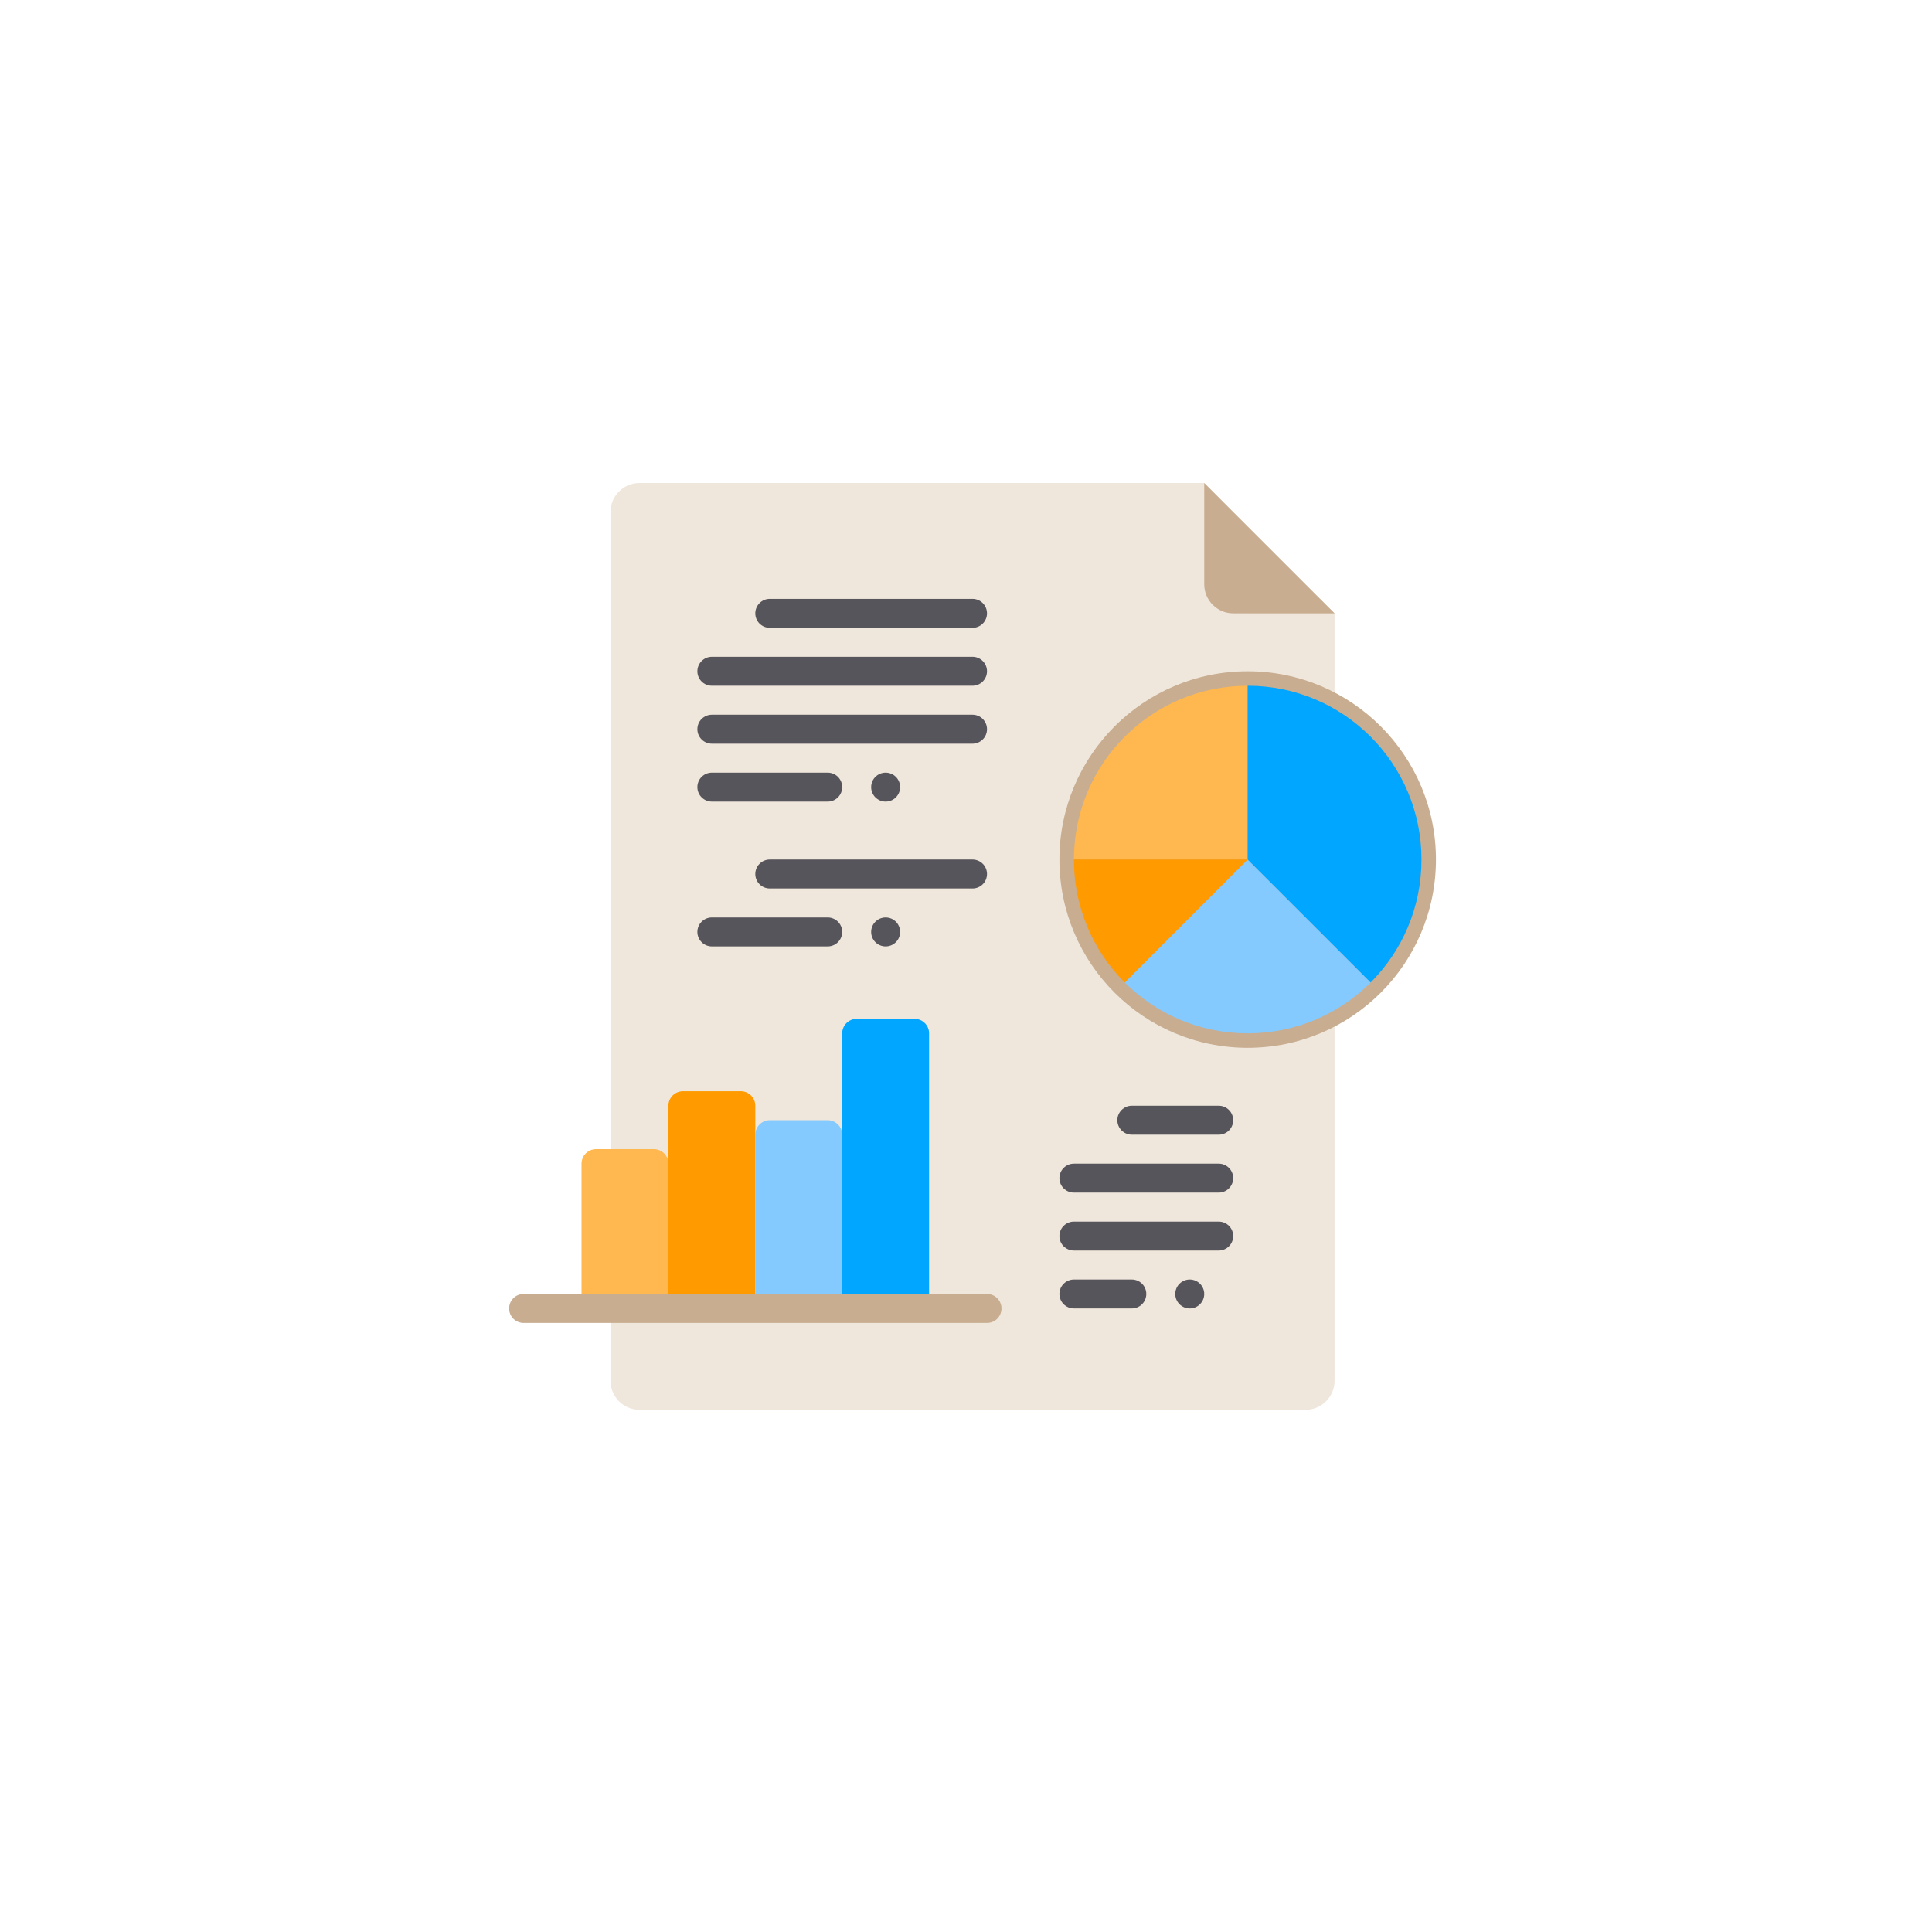 <svg width="148" height="148" viewBox="0 0 148 148" fill="none" xmlns="http://www.w3.org/2000/svg">
<g filter="url(#filter0_d_1778_186)">
<circle cx="74" cy="72" r="60" fill="white"/>
</g>
<g clip-path="url(#clip0_1778_186)">
<path d="M101.125 79.062C100.513 79.062 100.016 78.57 100.016 77.958V77.947C100.016 77.653 100.133 77.371 100.341 77.163C100.549 76.954 100.831 76.838 101.125 76.838C101.419 76.838 101.701 76.954 101.909 77.163C102.117 77.371 102.234 77.653 102.234 77.947C102.234 78.559 101.737 79.062 101.125 79.062Z" fill="black"/>
<path d="M102.234 105.781C102.234 107.002 101.236 108 100.016 108H48.984C47.764 108 46.766 107.002 46.766 105.781V39.219C46.766 37.998 47.764 37 48.984 37H92.25L93.359 38.109V45.875H101.125L102.234 46.984V105.781Z" fill="#F0E7DC"/>
<path d="M102.234 46.984H94.469C93.248 46.984 92.25 45.986 92.25 44.766V37L102.234 46.984Z" fill="#C8AD90"/>
<path d="M95.578 80.266C103.543 80.266 110 73.809 110 65.844C110 57.879 103.543 51.422 95.578 51.422C87.613 51.422 81.156 57.879 81.156 65.844C81.156 73.809 87.613 80.266 95.578 80.266Z" fill="#C8AD90"/>
<path d="M74.5 48.094H58.969C58.675 48.094 58.392 47.977 58.184 47.769C57.976 47.561 57.859 47.279 57.859 46.984C57.859 46.69 57.976 46.408 58.184 46.2C58.392 45.992 58.675 45.875 58.969 45.875H74.5C74.794 45.875 75.076 45.992 75.284 46.2C75.493 46.408 75.609 46.69 75.609 46.984C75.609 47.279 75.493 47.561 75.284 47.769C75.076 47.977 74.794 48.094 74.5 48.094ZM74.5 52.531H54.531C54.237 52.531 53.955 52.414 53.747 52.206C53.539 51.998 53.422 51.716 53.422 51.422C53.422 51.128 53.539 50.846 53.747 50.637C53.955 50.429 54.237 50.312 54.531 50.312H74.5C74.794 50.312 75.076 50.429 75.284 50.637C75.493 50.846 75.609 51.128 75.609 51.422C75.609 51.716 75.493 51.998 75.284 52.206C75.076 52.414 74.794 52.531 74.5 52.531ZM74.5 56.969H54.531C54.237 56.969 53.955 56.852 53.747 56.644C53.539 56.436 53.422 56.154 53.422 55.859C53.422 55.565 53.539 55.283 53.747 55.075C53.955 54.867 54.237 54.75 54.531 54.75H74.5C74.794 54.75 75.076 54.867 75.284 55.075C75.493 55.283 75.609 55.565 75.609 55.859C75.609 56.154 75.493 56.436 75.284 56.644C75.076 56.852 74.794 56.969 74.5 56.969ZM63.406 61.406H54.531C54.237 61.406 53.955 61.289 53.747 61.081C53.539 60.873 53.422 60.591 53.422 60.297C53.422 60.003 53.539 59.721 53.747 59.512C53.955 59.304 54.237 59.188 54.531 59.188H63.406C63.7 59.188 63.983 59.304 64.191 59.512C64.399 59.721 64.516 60.003 64.516 60.297C64.516 60.591 64.399 60.873 64.191 61.081C63.983 61.289 63.7 61.406 63.406 61.406ZM93.359 86.922H86.703C86.409 86.922 86.127 86.805 85.919 86.597C85.711 86.389 85.594 86.107 85.594 85.812C85.594 85.518 85.711 85.236 85.919 85.028C86.127 84.82 86.409 84.703 86.703 84.703H93.359C93.654 84.703 93.936 84.82 94.144 85.028C94.352 85.236 94.469 85.518 94.469 85.812C94.469 86.107 94.352 86.389 94.144 86.597C93.936 86.805 93.654 86.922 93.359 86.922ZM93.359 91.359H82.266C81.971 91.359 81.689 91.243 81.481 91.034C81.273 90.826 81.156 90.544 81.156 90.25C81.156 89.956 81.273 89.674 81.481 89.466C81.689 89.257 81.971 89.141 82.266 89.141H93.359C93.654 89.141 93.936 89.257 94.144 89.466C94.352 89.674 94.469 89.956 94.469 90.25C94.469 90.544 94.352 90.826 94.144 91.034C93.936 91.243 93.654 91.359 93.359 91.359ZM93.359 95.797H82.266C81.971 95.797 81.689 95.68 81.481 95.472C81.273 95.264 81.156 94.982 81.156 94.688C81.156 94.393 81.273 94.111 81.481 93.903C81.689 93.695 81.971 93.578 82.266 93.578H93.359C93.654 93.578 93.936 93.695 94.144 93.903C94.352 94.111 94.469 94.393 94.469 94.688C94.469 94.982 94.352 95.264 94.144 95.472C93.936 95.68 93.654 95.797 93.359 95.797ZM86.703 100.234H82.266C81.971 100.234 81.689 100.117 81.481 99.909C81.273 99.701 81.156 99.419 81.156 99.125C81.156 98.831 81.273 98.549 81.481 98.341C81.689 98.132 81.971 98.016 82.266 98.016H86.703C86.997 98.016 87.279 98.132 87.488 98.341C87.696 98.549 87.812 98.831 87.812 99.125C87.812 99.419 87.696 99.701 87.488 99.909C87.279 100.117 86.997 100.234 86.703 100.234ZM74.5 68.062H58.969C58.675 68.062 58.392 67.946 58.184 67.738C57.976 67.529 57.859 67.247 57.859 66.953C57.859 66.659 57.976 66.377 58.184 66.169C58.392 65.961 58.675 65.844 58.969 65.844H74.5C74.794 65.844 75.076 65.961 75.284 66.169C75.493 66.377 75.609 66.659 75.609 66.953C75.609 67.247 75.493 67.529 75.284 67.738C75.076 67.946 74.794 68.062 74.5 68.062ZM63.406 72.5H54.531C54.237 72.5 53.955 72.383 53.747 72.175C53.539 71.967 53.422 71.685 53.422 71.391C53.422 71.096 53.539 70.814 53.747 70.606C53.955 70.398 54.237 70.281 54.531 70.281H63.406C63.7 70.281 63.983 70.398 64.191 70.606C64.399 70.814 64.516 71.096 64.516 71.391C64.516 71.685 64.399 71.967 64.191 72.175C63.983 72.383 63.7 72.5 63.406 72.5Z" fill="#57555C"/>
<path d="M67.844 61.406C68.456 61.406 68.953 60.91 68.953 60.297C68.953 59.684 68.456 59.188 67.844 59.188C67.231 59.188 66.734 59.684 66.734 60.297C66.734 60.91 67.231 61.406 67.844 61.406Z" fill="#57555C"/>
<path d="M67.844 72.5C68.456 72.5 68.953 72.003 68.953 71.391C68.953 70.778 68.456 70.281 67.844 70.281C67.231 70.281 66.734 70.778 66.734 71.391C66.734 72.003 67.231 72.5 67.844 72.5Z" fill="#57555C"/>
<path d="M91.141 100.234C91.753 100.234 92.25 99.738 92.25 99.125C92.25 98.512 91.753 98.016 91.141 98.016C90.528 98.016 90.031 98.512 90.031 99.125C90.031 99.738 90.528 100.234 91.141 100.234Z" fill="#57555C"/>
<path d="M95.578 52.531V65.844H82.266C82.266 58.489 88.223 52.531 95.578 52.531Z" fill="#FFB74F"/>
<path d="M104.997 75.262C102.59 77.67 99.262 79.156 95.579 79.156C91.896 79.156 88.567 77.67 86.16 75.262L95.579 65.844L104.997 75.262Z" fill="#84CAFF"/>
<path d="M108.891 65.844C108.891 69.527 107.404 72.855 104.997 75.262L95.578 65.844V52.531C102.933 52.531 108.891 58.489 108.891 65.844Z" fill="#00A6FF"/>
<path d="M95.578 65.844L86.16 75.262C84.922 74.026 83.941 72.558 83.272 70.942C82.604 69.325 82.262 67.593 82.266 65.844H95.578Z" fill="#FF9A00"/>
<path d="M44.547 100.234V89.141C44.547 88.529 45.045 88.031 45.656 88.031H50.094C50.705 88.031 51.203 88.529 51.203 89.141V100.234H44.547Z" fill="#FFB74F"/>
<path d="M51.203 100.234V84.703C51.203 84.092 51.701 83.594 52.312 83.594H56.75C57.361 83.594 57.859 84.092 57.859 84.703V100.234H51.203Z" fill="#FF9A00"/>
<path d="M57.859 100.234V86.922C57.859 86.311 58.358 85.812 58.969 85.812H63.406C64.017 85.812 64.516 86.311 64.516 86.922V100.234H57.859Z" fill="#84CAFF"/>
<path d="M64.516 100.234V79.156C64.516 78.545 65.014 78.047 65.625 78.047H70.062C70.674 78.047 71.172 78.545 71.172 79.156V100.234H64.516Z" fill="#00A6FF"/>
<path d="M75.609 101.344H40.109C39.815 101.344 39.533 101.227 39.325 101.019C39.117 100.811 39 100.529 39 100.234C39 99.94 39.117 99.658 39.325 99.45C39.533 99.242 39.815 99.125 40.109 99.125H75.609C75.904 99.125 76.186 99.242 76.394 99.45C76.602 99.658 76.719 99.94 76.719 100.234C76.719 100.529 76.602 100.811 76.394 101.019C76.186 101.227 75.904 101.344 75.609 101.344Z" fill="#C8AD90"/>
</g>
<defs>
<filter id="filter0_d_1778_186" x="0.667" y="0.571" width="146.667" height="146.667" filterUnits="userSpaceOnUse" color-interpolation-filters="sRGB">
<feFlood flood-opacity="0" result="BackgroundImageFix"/>
<feColorMatrix in="SourceAlpha" type="matrix" values="0 0 0 0 0 0 0 0 0 0 0 0 0 0 0 0 0 0 127 0" result="hardAlpha"/>
<feOffset dy="1.905"/>
<feGaussianBlur stdDeviation="6.667"/>
<feComposite in2="hardAlpha" operator="out"/>
<feColorMatrix type="matrix" values="0 0 0 0 0.696 0 0 0 0 0.696 0 0 0 0 0.696 0 0 0 0.25 0"/>
<feBlend mode="normal" in2="BackgroundImageFix" result="effect1_dropShadow_1778_186"/>
<feBlend mode="normal" in="SourceGraphic" in2="effect1_dropShadow_1778_186" result="shape"/>
</filter>
<clipPath id="clip0_1778_186">
<rect width="71" height="71" fill="white" transform="translate(39 37)"/>
</clipPath>
</defs>
</svg>
